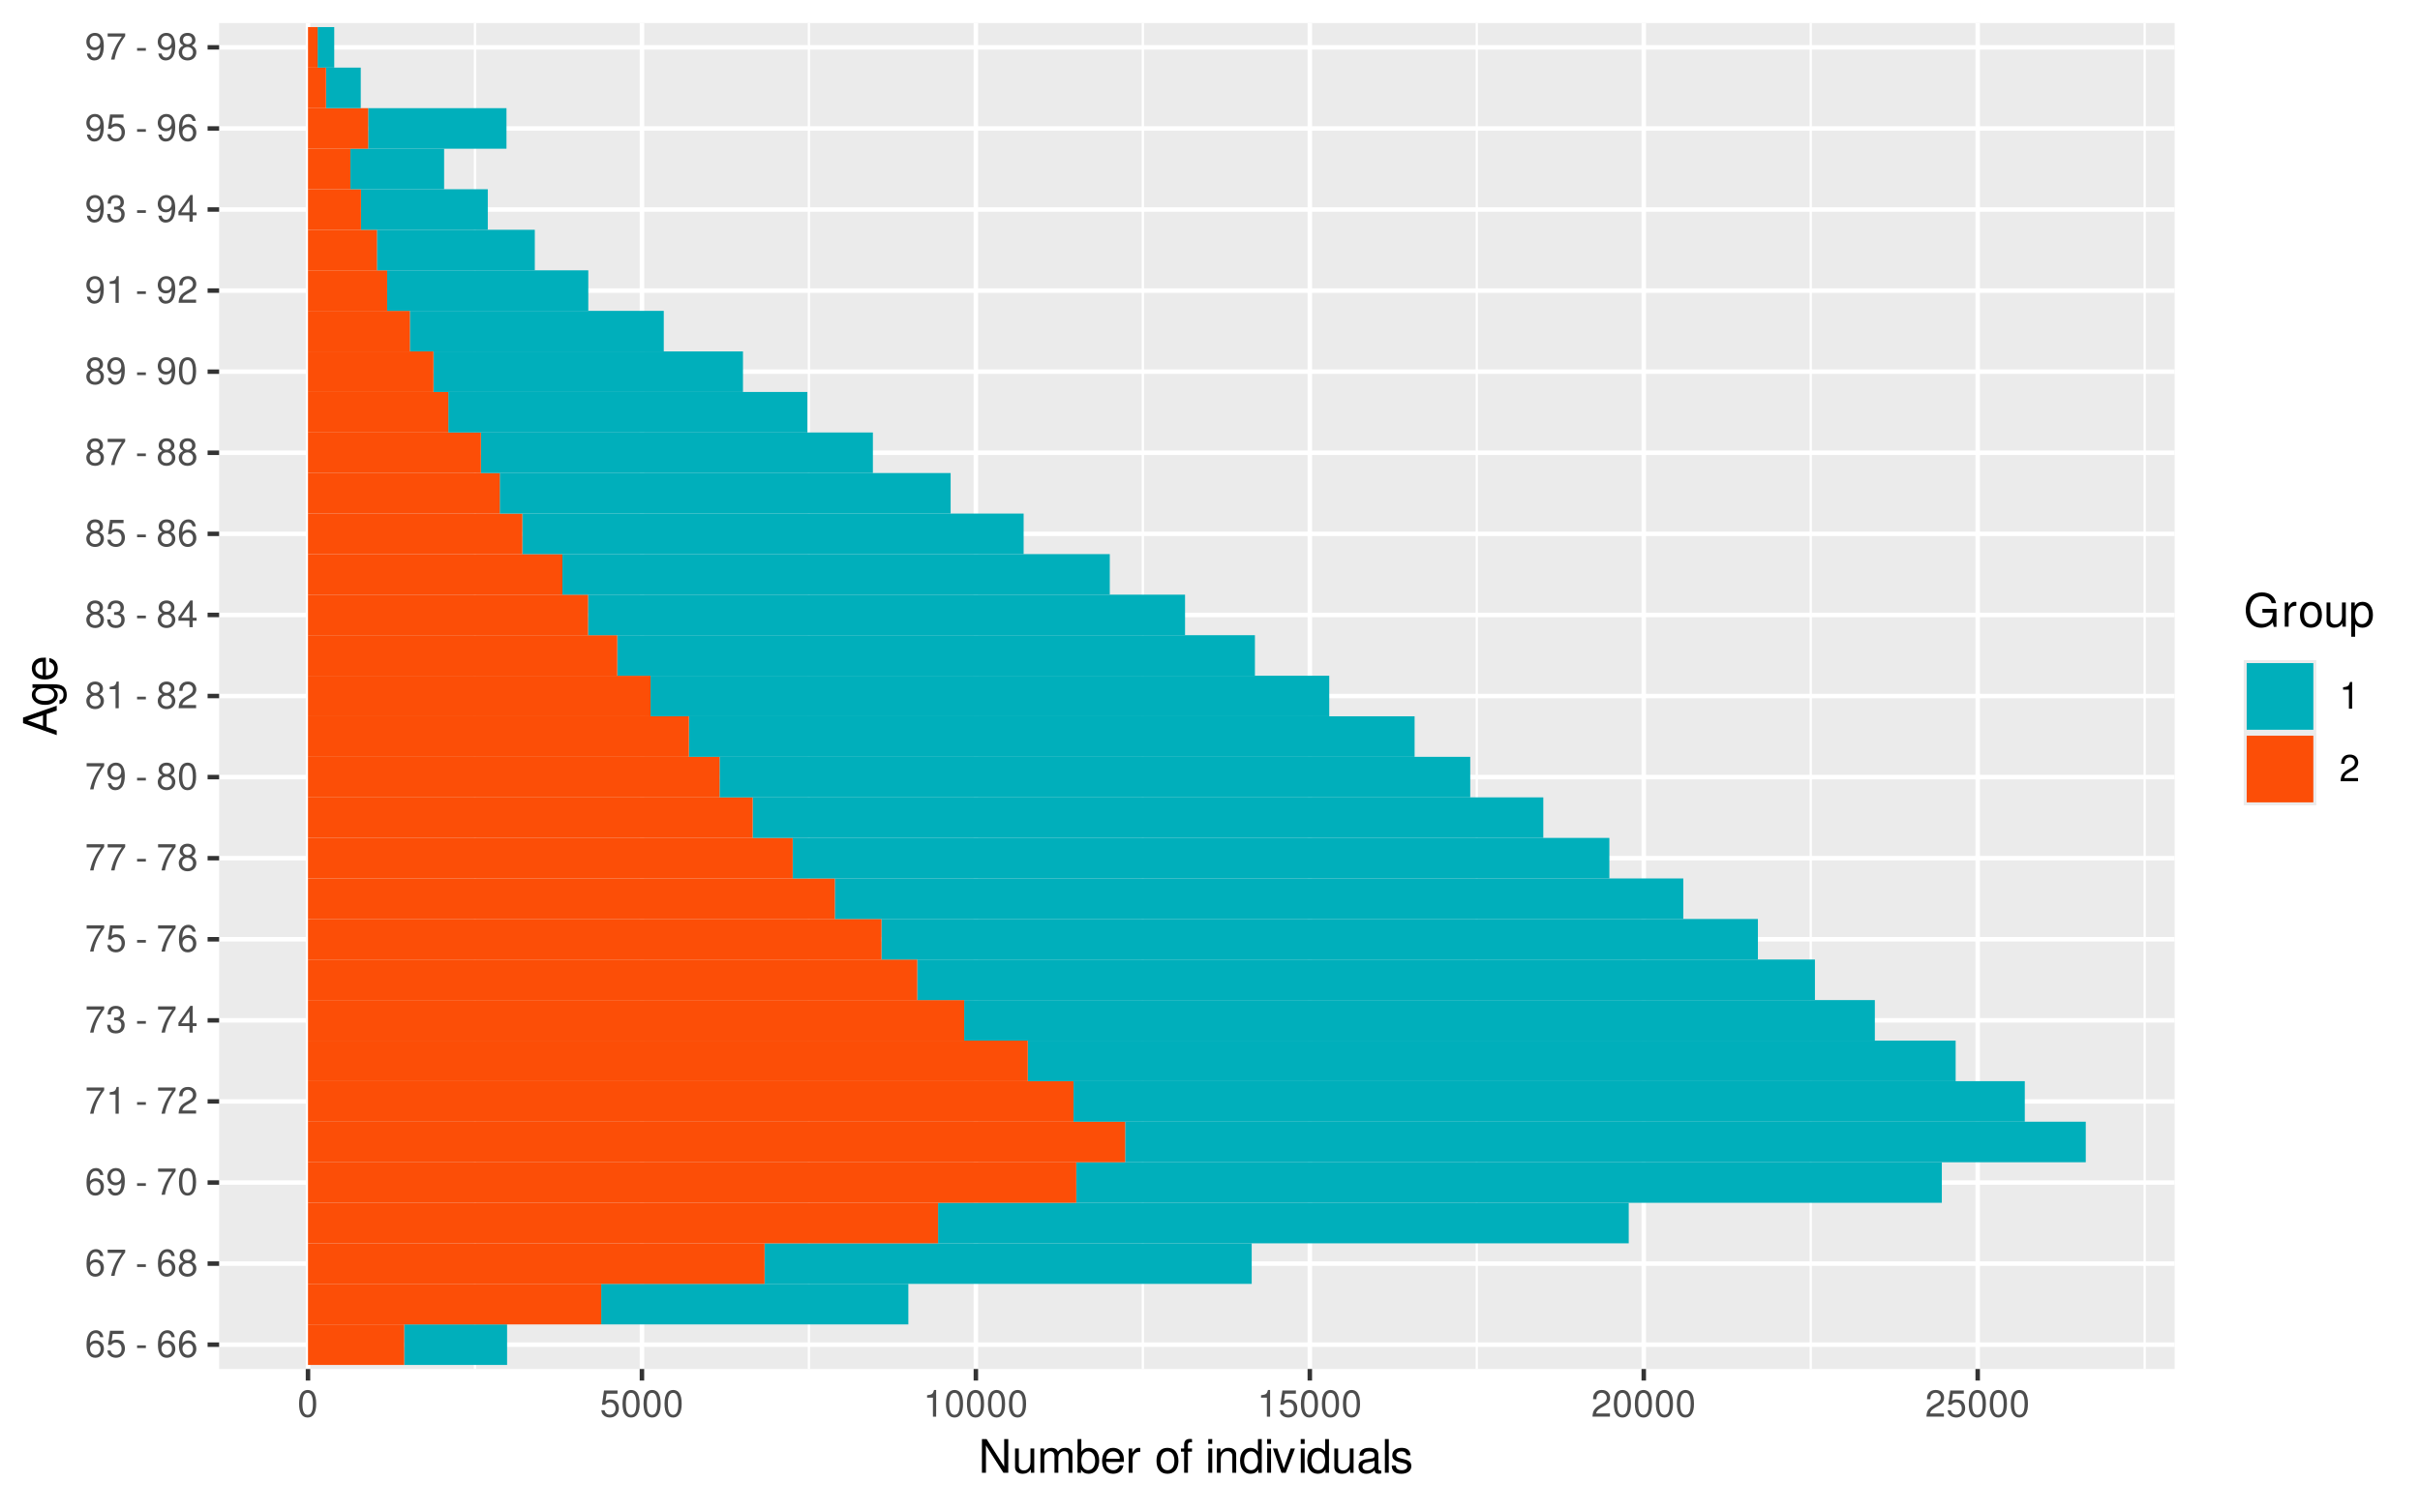 <?xml version="1.0" encoding="UTF-8"?>
<svg xmlns="http://www.w3.org/2000/svg" xmlns:xlink="http://www.w3.org/1999/xlink" width="576" height="360" viewBox="0 0 576 360">
<defs>
<g>
<g id="glyph-0-0">
<path d="M 4.375 -4.703 C 4.234 -5.75 3.562 -6.359 2.609 -6.359 C 1.922 -6.359 1.312 -6.031 0.938 -5.453 C 0.547 -4.828 0.375 -4.062 0.375 -2.906 C 0.375 -1.828 0.531 -1.156 0.906 -0.594 C 1.234 -0.078 1.781 0.203 2.469 0.203 C 3.656 0.203 4.516 -0.688 4.516 -1.922 C 4.516 -3.094 3.719 -3.922 2.609 -3.922 C 1.984 -3.922 1.5 -3.688 1.172 -3.234 C 1.172 -4.797 1.672 -5.672 2.562 -5.672 C 3.109 -5.672 3.484 -5.328 3.609 -4.703 Z M 2.5 -3.234 C 3.25 -3.234 3.719 -2.703 3.719 -1.859 C 3.719 -1.062 3.188 -0.484 2.484 -0.484 C 1.766 -0.484 1.219 -1.094 1.219 -1.906 C 1.219 -2.688 1.734 -3.234 2.5 -3.234 Z M 2.5 -3.234 "/>
</g>
<g id="glyph-0-1">
<path d="M 4.188 -6.234 L 0.969 -6.234 L 0.5 -2.844 L 1.219 -2.844 C 1.578 -3.266 1.875 -3.422 2.359 -3.422 C 3.203 -3.422 3.719 -2.844 3.719 -1.922 C 3.719 -1.031 3.203 -0.484 2.359 -0.484 C 1.688 -0.484 1.266 -0.828 1.078 -1.531 L 0.312 -1.531 C 0.406 -1.016 0.5 -0.781 0.688 -0.547 C 1.031 -0.078 1.672 0.203 2.375 0.203 C 3.641 0.203 4.516 -0.719 4.516 -2.031 C 4.516 -3.266 3.688 -4.109 2.5 -4.109 C 2.062 -4.109 1.703 -4 1.344 -3.734 L 1.594 -5.469 L 4.188 -5.469 Z M 4.188 -6.234 "/>
</g>
<g id="glyph-0-2">
</g>
<g id="glyph-0-3">
<path d="M 2.5 -2.75 L 0.406 -2.75 L 0.406 -2.109 L 2.5 -2.109 Z M 2.5 -2.75 "/>
</g>
<g id="glyph-0-4">
<path d="M 4.578 -6.234 L 0.406 -6.234 L 0.406 -5.469 L 3.781 -5.469 C 2.281 -3.359 1.688 -2.047 1.219 0 L 2.047 0 C 2.391 -2 3.172 -3.719 4.578 -5.594 Z M 4.578 -6.234 "/>
</g>
<g id="glyph-0-5">
<path d="M 3.438 -3.359 C 4.094 -3.75 4.297 -4.062 4.297 -4.656 C 4.297 -5.672 3.531 -6.359 2.422 -6.359 C 1.312 -6.359 0.547 -5.672 0.547 -4.672 C 0.547 -4.062 0.75 -3.75 1.391 -3.359 C 0.672 -2.984 0.328 -2.469 0.328 -1.766 C 0.328 -0.609 1.172 0.203 2.422 0.203 C 3.656 0.203 4.516 -0.609 4.516 -1.766 C 4.516 -2.469 4.156 -2.984 3.438 -3.359 Z M 2.422 -5.672 C 3.078 -5.672 3.5 -5.281 3.5 -4.641 C 3.5 -4.047 3.062 -3.656 2.422 -3.656 C 1.766 -3.656 1.344 -4.047 1.344 -4.656 C 1.344 -5.281 1.766 -5.672 2.422 -5.672 Z M 2.422 -3 C 3.188 -3 3.719 -2.484 3.719 -1.75 C 3.719 -0.984 3.203 -0.484 2.406 -0.484 C 1.641 -0.484 1.125 -1 1.125 -1.734 C 1.125 -2.5 1.641 -3 2.422 -3 Z M 2.422 -3 "/>
</g>
<g id="glyph-0-6">
<path d="M 0.469 -1.453 C 0.609 -0.406 1.281 0.203 2.234 0.203 C 2.922 0.203 3.547 -0.125 3.922 -0.703 C 4.297 -1.328 4.484 -2.109 4.484 -3.25 C 4.484 -4.328 4.312 -5 3.953 -5.562 C 3.609 -6.094 3.062 -6.359 2.375 -6.359 C 1.188 -6.359 0.328 -5.469 0.328 -4.234 C 0.328 -3.062 1.125 -2.25 2.25 -2.25 C 2.844 -2.25 3.281 -2.453 3.672 -2.938 C 3.672 -1.359 3.172 -0.484 2.281 -0.484 C 1.734 -0.484 1.359 -0.828 1.234 -1.453 Z M 2.359 -5.688 C 3.094 -5.688 3.641 -5.078 3.641 -4.25 C 3.641 -3.469 3.109 -2.922 2.344 -2.922 C 1.594 -2.922 1.125 -3.453 1.125 -4.297 C 1.125 -5.109 1.641 -5.688 2.359 -5.688 Z M 2.359 -5.688 "/>
</g>
<g id="glyph-0-7">
<path d="M 2.422 -6.359 C 1.844 -6.359 1.312 -6.094 0.984 -5.672 C 0.578 -5.109 0.375 -4.25 0.375 -3.078 C 0.375 -0.938 1.078 0.203 2.422 0.203 C 3.734 0.203 4.453 -0.938 4.453 -3.031 C 4.453 -4.25 4.266 -5.078 3.859 -5.672 C 3.531 -6.109 3.016 -6.359 2.422 -6.359 Z M 2.422 -5.672 C 3.25 -5.672 3.672 -4.828 3.672 -3.094 C 3.672 -1.281 3.266 -0.438 2.406 -0.438 C 1.578 -0.438 1.172 -1.312 1.172 -3.062 C 1.172 -4.828 1.578 -5.672 2.422 -5.672 Z M 2.422 -5.672 "/>
</g>
<g id="glyph-0-8">
<path d="M 2.281 -4.531 L 2.281 0 L 3.047 0 L 3.047 -6.359 L 2.547 -6.359 C 2.266 -5.391 2.094 -5.25 0.891 -5.094 L 0.891 -4.531 Z M 2.281 -4.531 "/>
</g>
<g id="glyph-0-9">
<path d="M 4.453 -0.766 L 1.172 -0.766 C 1.25 -1.297 1.531 -1.625 2.297 -2.094 L 3.172 -2.594 C 4.047 -3.062 4.5 -3.719 4.5 -4.5 C 4.5 -5.031 4.281 -5.531 3.922 -5.875 C 3.547 -6.203 3.094 -6.359 2.5 -6.359 C 1.703 -6.359 1.125 -6.078 0.781 -5.531 C 0.547 -5.203 0.453 -4.797 0.438 -4.156 L 1.219 -4.156 C 1.234 -4.594 1.297 -4.844 1.406 -5.062 C 1.594 -5.438 2 -5.688 2.469 -5.688 C 3.172 -5.688 3.703 -5.172 3.703 -4.484 C 3.703 -3.969 3.406 -3.531 2.859 -3.219 L 2.047 -2.75 C 0.75 -2 0.375 -1.406 0.297 -0.016 L 4.453 -0.016 Z M 4.453 -0.766 "/>
</g>
<g id="glyph-0-10">
<path d="M 1.938 -2.922 L 2.359 -2.922 C 3.203 -2.922 3.656 -2.531 3.656 -1.766 C 3.656 -0.969 3.172 -0.484 2.375 -0.484 C 1.516 -0.484 1.109 -0.922 1.062 -1.844 L 0.281 -1.844 C 0.312 -1.344 0.406 -1 0.547 -0.719 C 0.875 -0.109 1.484 0.203 2.344 0.203 C 3.625 0.203 4.453 -0.578 4.453 -1.781 C 4.453 -2.594 4.141 -3.031 3.391 -3.297 C 3.969 -3.531 4.266 -3.969 4.266 -4.609 C 4.266 -5.703 3.547 -6.359 2.359 -6.359 C 1.109 -6.359 0.438 -5.656 0.406 -4.312 L 1.188 -4.312 C 1.203 -4.703 1.234 -4.922 1.328 -5.109 C 1.5 -5.469 1.891 -5.688 2.375 -5.688 C 3.062 -5.688 3.469 -5.266 3.469 -4.578 C 3.469 -4.141 3.312 -3.859 2.969 -3.719 C 2.766 -3.625 2.484 -3.594 1.938 -3.578 Z M 1.938 -2.922 "/>
</g>
<g id="glyph-0-11">
<path d="M 2.875 -1.547 L 2.875 0 L 3.656 0 L 3.656 -1.547 L 4.578 -1.547 L 4.578 -2.234 L 3.656 -2.234 L 3.656 -6.359 L 3.078 -6.359 L 0.25 -2.359 L 0.25 -1.547 Z M 2.875 -2.234 L 0.922 -2.234 L 2.875 -5.047 Z M 2.875 -2.234 "/>
</g>
<g id="glyph-1-0">
<path d="M 7.109 -8.016 L 6.141 -8.016 L 6.141 -1.469 L 1.953 -8.016 L 0.844 -8.016 L 0.844 0 L 1.797 0 L 1.797 -6.5 L 5.953 0 L 7.109 0 Z M 7.109 -8.016 "/>
</g>
<g id="glyph-1-1">
<path d="M 5.297 0 L 5.297 -5.766 L 4.391 -5.766 L 4.391 -2.5 C 4.391 -1.312 3.766 -0.547 2.812 -0.547 C 2.094 -0.547 1.625 -0.984 1.625 -1.688 L 1.625 -5.766 L 0.719 -5.766 L 0.719 -1.312 C 0.719 -0.359 1.438 0.25 2.547 0.25 C 3.406 0.25 3.938 -0.047 4.484 -0.797 L 4.484 0 Z M 5.297 0 "/>
</g>
<g id="glyph-1-2">
<path d="M 0.766 -5.766 L 0.766 0 L 1.688 0 L 1.688 -3.625 C 1.688 -4.453 2.297 -5.125 3.047 -5.125 C 3.734 -5.125 4.109 -4.703 4.109 -3.969 L 4.109 0 L 5.031 0 L 5.031 -3.625 C 5.031 -4.453 5.641 -5.125 6.391 -5.125 C 7.062 -5.125 7.453 -4.703 7.453 -3.969 L 7.453 0 L 8.375 0 L 8.375 -4.328 C 8.375 -5.359 7.781 -5.922 6.703 -5.922 C 5.938 -5.922 5.484 -5.703 4.938 -5.047 C 4.594 -5.672 4.141 -5.922 3.391 -5.922 C 2.625 -5.922 2.094 -5.641 1.609 -4.953 L 1.609 -5.766 Z M 0.766 -5.766 "/>
</g>
<g id="glyph-1-3">
<path d="M 0.594 -8.016 L 0.594 0 L 1.422 0 L 1.422 -0.734 C 1.859 -0.062 2.438 0.25 3.25 0.25 C 4.766 0.25 5.75 -0.984 5.75 -2.906 C 5.75 -4.781 4.812 -5.922 3.281 -5.922 C 2.5 -5.922 1.938 -5.625 1.5 -4.984 L 1.5 -8.016 Z M 3.109 -5.078 C 4.141 -5.078 4.797 -4.188 4.797 -2.812 C 4.797 -1.5 4.109 -0.609 3.109 -0.609 C 2.141 -0.609 1.5 -1.484 1.5 -2.844 C 1.5 -4.188 2.141 -5.078 3.109 -5.078 Z M 3.109 -5.078 "/>
</g>
<g id="glyph-1-4">
<path d="M 5.641 -2.578 C 5.641 -3.453 5.578 -3.984 5.406 -4.406 C 5.031 -5.359 4.156 -5.922 3.078 -5.922 C 1.469 -5.922 0.438 -4.703 0.438 -2.812 C 0.438 -0.906 1.438 0.25 3.062 0.25 C 4.375 0.25 5.297 -0.5 5.516 -1.75 L 4.594 -1.75 C 4.344 -0.984 3.828 -0.594 3.094 -0.594 C 2.516 -0.594 2.016 -0.859 1.703 -1.344 C 1.484 -1.672 1.406 -2 1.391 -2.578 Z M 1.422 -3.328 C 1.5 -4.391 2.141 -5.078 3.062 -5.078 C 4 -5.078 4.656 -4.359 4.656 -3.328 Z M 1.422 -3.328 "/>
</g>
<g id="glyph-1-5">
<path d="M 0.766 -5.766 L 0.766 0 L 1.688 0 L 1.688 -2.984 C 1.688 -4.375 2.266 -5 3.531 -4.969 L 3.531 -5.891 C 3.375 -5.922 3.281 -5.922 3.172 -5.922 C 2.578 -5.922 2.141 -5.578 1.609 -4.719 L 1.609 -5.766 Z M 0.766 -5.766 "/>
</g>
<g id="glyph-1-6">
</g>
<g id="glyph-1-7">
<path d="M 2.984 -5.922 C 1.359 -5.922 0.391 -4.781 0.391 -2.844 C 0.391 -0.891 1.359 0.25 3 0.25 C 4.625 0.25 5.609 -0.906 5.609 -2.797 C 5.609 -4.797 4.656 -5.922 2.984 -5.922 Z M 3 -5.078 C 4.031 -5.078 4.656 -4.234 4.656 -2.812 C 4.656 -1.438 4.016 -0.594 3 -0.594 C 1.984 -0.594 1.359 -1.438 1.359 -2.844 C 1.359 -4.234 1.984 -5.078 3 -5.078 Z M 3 -5.078 "/>
</g>
<g id="glyph-1-8">
<path d="M 2.844 -5.766 L 1.875 -5.766 L 1.875 -6.672 C 1.875 -7.047 2.094 -7.25 2.516 -7.25 C 2.594 -7.25 2.625 -7.25 2.844 -7.234 L 2.844 -8 C 2.625 -8.047 2.516 -8.047 2.328 -8.047 C 1.469 -8.047 0.969 -7.562 0.969 -6.75 L 0.969 -5.766 L 0.203 -5.766 L 0.203 -5.016 L 0.969 -5.016 L 0.969 0 L 1.875 0 L 1.875 -5.016 L 2.844 -5.016 Z M 2.844 -5.766 "/>
</g>
<g id="glyph-1-9">
<path d="M 1.656 -5.766 L 0.734 -5.766 L 0.734 0 L 1.656 0 Z M 1.656 -8.016 L 0.719 -8.016 L 0.719 -6.859 L 1.656 -6.859 Z M 1.656 -8.016 "/>
</g>
<g id="glyph-1-10">
<path d="M 0.766 -5.766 L 0.766 0 L 1.688 0 L 1.688 -3.172 C 1.688 -4.359 2.312 -5.125 3.25 -5.125 C 3.984 -5.125 4.438 -4.688 4.438 -4 L 4.438 0 L 5.359 0 L 5.359 -4.359 C 5.359 -5.312 4.641 -5.922 3.531 -5.922 C 2.672 -5.922 2.125 -5.594 1.609 -4.797 L 1.609 -5.766 Z M 0.766 -5.766 "/>
</g>
<g id="glyph-1-11">
<path d="M 5.438 -8.016 L 4.531 -8.016 L 4.531 -5.031 C 4.141 -5.625 3.531 -5.922 2.766 -5.922 C 1.266 -5.922 0.281 -4.734 0.281 -2.891 C 0.281 -0.953 1.234 0.25 2.797 0.25 C 3.594 0.25 4.141 -0.047 4.625 -0.766 L 4.625 0 L 5.438 0 Z M 2.922 -5.078 C 3.906 -5.078 4.531 -4.203 4.531 -2.812 C 4.531 -1.484 3.891 -0.609 2.922 -0.609 C 1.906 -0.609 1.25 -1.5 1.25 -2.844 C 1.25 -4.188 1.906 -5.078 2.922 -5.078 Z M 2.922 -5.078 "/>
</g>
<g id="glyph-1-12">
<path d="M 3.141 0 L 5.344 -5.766 L 4.312 -5.766 L 2.688 -1.094 L 1.141 -5.766 L 0.109 -5.766 L 2.141 0 Z M 3.141 0 "/>
</g>
<g id="glyph-1-13">
<path d="M 5.891 -0.531 C 5.781 -0.516 5.734 -0.516 5.688 -0.516 C 5.375 -0.516 5.188 -0.688 5.188 -0.969 L 5.188 -4.359 C 5.188 -5.375 4.438 -5.922 3.031 -5.922 C 2.172 -5.922 1.5 -5.688 1.109 -5.266 C 0.844 -4.969 0.734 -4.625 0.719 -4.062 L 1.641 -4.062 C 1.719 -4.766 2.141 -5.078 2.984 -5.078 C 3.828 -5.078 4.281 -4.781 4.281 -4.219 L 4.281 -3.984 C 4.266 -3.594 4.062 -3.438 3.328 -3.344 C 2.031 -3.172 1.828 -3.141 1.469 -2.984 C 0.797 -2.703 0.469 -2.203 0.469 -1.453 C 0.469 -0.406 1.188 0.25 2.359 0.25 C 3.078 0.25 3.656 0 4.312 -0.594 C 4.375 0 4.656 0.25 5.266 0.25 C 5.453 0.25 5.578 0.234 5.891 0.156 Z M 4.281 -1.812 C 4.281 -1.5 4.188 -1.312 3.922 -1.062 C 3.547 -0.719 3.094 -0.547 2.547 -0.547 C 1.844 -0.547 1.422 -0.891 1.422 -1.469 C 1.422 -2.078 1.812 -2.391 2.812 -2.531 C 3.781 -2.656 3.969 -2.703 4.281 -2.844 Z M 4.281 -1.812 "/>
</g>
<g id="glyph-1-14">
<path d="M 1.672 -8.016 L 0.75 -8.016 L 0.75 0 L 1.672 0 Z M 1.672 -8.016 "/>
</g>
<g id="glyph-1-15">
<path d="M 4.812 -4.156 C 4.812 -5.297 4.062 -5.922 2.734 -5.922 C 1.391 -5.922 0.516 -5.234 0.516 -4.172 C 0.516 -3.266 0.984 -2.844 2.344 -2.516 L 3.203 -2.297 C 3.844 -2.141 4.094 -1.906 4.094 -1.5 C 4.094 -0.953 3.547 -0.594 2.75 -0.594 C 2.25 -0.594 1.844 -0.734 1.609 -0.984 C 1.469 -1.141 1.391 -1.312 1.344 -1.719 L 0.375 -1.719 C 0.422 -0.391 1.172 0.25 2.672 0.25 C 4.125 0.25 5.047 -0.469 5.047 -1.578 C 5.047 -2.438 4.562 -2.906 3.422 -3.172 L 2.547 -3.391 C 1.797 -3.562 1.469 -3.812 1.469 -4.219 C 1.469 -4.75 1.953 -5.078 2.688 -5.078 C 3.438 -5.078 3.828 -4.766 3.844 -4.156 Z M 4.812 -4.156 "/>
</g>
<g id="glyph-1-16">
<path d="M 7.797 -4.234 L 4.453 -4.234 L 4.453 -3.328 L 6.891 -3.328 L 6.891 -3.109 C 6.891 -1.688 5.844 -0.656 4.375 -0.656 C 3.562 -0.656 2.828 -0.953 2.359 -1.469 C 1.828 -2.031 1.5 -2.984 1.5 -3.984 C 1.5 -5.953 2.625 -7.25 4.328 -7.25 C 5.547 -7.25 6.422 -6.625 6.641 -5.594 L 7.688 -5.594 C 7.406 -7.219 6.172 -8.156 4.328 -8.156 C 3.359 -8.156 2.562 -7.891 1.938 -7.375 C 1 -6.609 0.484 -5.375 0.484 -3.922 C 0.484 -1.469 1.984 0.25 4.156 0.25 C 5.25 0.25 6.109 -0.156 6.891 -1.016 L 7.156 0.047 L 7.797 0.047 Z M 7.797 -4.234 "/>
</g>
<g id="glyph-1-17">
<path d="M 0.594 2.391 L 1.516 2.391 L 1.516 -0.609 C 2 -0.016 2.547 0.25 3.281 0.25 C 4.781 0.25 5.75 -0.953 5.75 -2.781 C 5.75 -4.719 4.812 -5.922 3.281 -5.922 C 2.5 -5.922 1.875 -5.578 1.438 -4.891 L 1.438 -5.766 L 0.594 -5.766 Z M 3.125 -5.078 C 4.141 -5.078 4.797 -4.188 4.797 -2.812 C 4.797 -1.5 4.125 -0.609 3.125 -0.609 C 2.141 -0.609 1.516 -1.484 1.516 -2.844 C 1.516 -4.188 2.141 -5.078 3.125 -5.078 Z M 3.125 -5.078 "/>
</g>
<g id="glyph-2-0">
<path d="M -2.406 -5.219 L 0 -6.031 L 0 -7.188 L -8.016 -4.359 L -8.016 -3.047 L 0 -0.188 L 0 -1.281 L -2.406 -2.125 Z M -3.266 -4.922 L -3.266 -2.375 L -6.922 -3.703 Z M -3.266 -4.922 "/>
</g>
<g id="glyph-2-1">
<path d="M -5.766 -4.438 L -4.922 -4.438 C -5.625 -3.984 -5.922 -3.469 -5.922 -2.75 C -5.922 -1.359 -4.625 -0.391 -2.781 -0.391 C -1.812 -0.391 -1.109 -0.609 -0.531 -1.109 C -0.016 -1.547 0.25 -2.094 0.25 -2.688 C 0.25 -3.375 -0.062 -3.875 -0.781 -4.359 L -0.484 -4.359 C 1.062 -4.359 1.625 -3.922 1.625 -2.781 C 1.625 -2 1.312 -1.594 0.656 -1.5 L 0.656 -0.578 C 1.734 -0.656 2.391 -1.5 2.391 -2.766 C 2.391 -3.609 2.125 -4.312 1.656 -4.688 C 1.125 -5.125 0.406 -5.297 -0.953 -5.297 L -5.766 -5.297 Z M -5.078 -2.844 C -5.078 -3.812 -4.266 -4.359 -2.812 -4.359 C -1.406 -4.359 -0.594 -3.797 -0.594 -2.844 C -0.594 -1.891 -1.422 -1.344 -2.844 -1.344 C -4.25 -1.344 -5.078 -1.891 -5.078 -2.844 Z M -5.078 -2.844 "/>
</g>
<g id="glyph-2-2">
<path d="M -2.578 -5.641 C -3.453 -5.641 -3.984 -5.578 -4.406 -5.406 C -5.359 -5.031 -5.922 -4.156 -5.922 -3.078 C -5.922 -1.469 -4.703 -0.438 -2.812 -0.438 C -0.906 -0.438 0.25 -1.438 0.25 -3.062 C 0.25 -4.375 -0.5 -5.297 -1.75 -5.516 L -1.75 -4.594 C -0.984 -4.344 -0.594 -3.828 -0.594 -3.094 C -0.594 -2.516 -0.859 -2.016 -1.344 -1.703 C -1.672 -1.484 -2 -1.406 -2.578 -1.391 Z M -3.328 -1.422 C -4.391 -1.5 -5.078 -2.141 -5.078 -3.062 C -5.078 -4 -4.359 -4.656 -3.328 -4.656 Z M -3.328 -1.422 "/>
</g>
</g>
<clipPath id="clip-0">
<path clip-rule="nonzero" d="M 52.152 5.48 L 517.605 5.48 L 517.605 325.852 L 52.152 325.852 Z M 52.152 5.48 "/>
</clipPath>
<clipPath id="clip-1">
<path clip-rule="nonzero" d="M 112 5.48 L 114 5.48 L 114 325.852 L 112 325.852 Z M 112 5.48 "/>
</clipPath>
<clipPath id="clip-2">
<path clip-rule="nonzero" d="M 192 5.48 L 193 5.48 L 193 325.852 L 192 325.852 Z M 192 5.48 "/>
</clipPath>
<clipPath id="clip-3">
<path clip-rule="nonzero" d="M 271 5.48 L 273 5.48 L 273 325.852 L 271 325.852 Z M 271 5.48 "/>
</clipPath>
<clipPath id="clip-4">
<path clip-rule="nonzero" d="M 351 5.48 L 352 5.48 L 352 325.852 L 351 325.852 Z M 351 5.48 "/>
</clipPath>
<clipPath id="clip-5">
<path clip-rule="nonzero" d="M 430 5.48 L 432 5.48 L 432 325.852 L 430 325.852 Z M 430 5.48 "/>
</clipPath>
<clipPath id="clip-6">
<path clip-rule="nonzero" d="M 510 5.48 L 511 5.48 L 511 325.852 L 510 325.852 Z M 510 5.48 "/>
</clipPath>
<clipPath id="clip-7">
<path clip-rule="nonzero" d="M 52.152 319 L 517.605 319 L 517.605 321 L 52.152 321 Z M 52.152 319 "/>
</clipPath>
<clipPath id="clip-8">
<path clip-rule="nonzero" d="M 52.152 300 L 517.605 300 L 517.605 302 L 52.152 302 Z M 52.152 300 "/>
</clipPath>
<clipPath id="clip-9">
<path clip-rule="nonzero" d="M 52.152 280 L 517.605 280 L 517.605 282 L 52.152 282 Z M 52.152 280 "/>
</clipPath>
<clipPath id="clip-10">
<path clip-rule="nonzero" d="M 52.152 261 L 517.605 261 L 517.605 263 L 52.152 263 Z M 52.152 261 "/>
</clipPath>
<clipPath id="clip-11">
<path clip-rule="nonzero" d="M 52.152 242 L 517.605 242 L 517.605 244 L 52.152 244 Z M 52.152 242 "/>
</clipPath>
<clipPath id="clip-12">
<path clip-rule="nonzero" d="M 52.152 223 L 517.605 223 L 517.605 225 L 52.152 225 Z M 52.152 223 "/>
</clipPath>
<clipPath id="clip-13">
<path clip-rule="nonzero" d="M 52.152 203 L 517.605 203 L 517.605 205 L 52.152 205 Z M 52.152 203 "/>
</clipPath>
<clipPath id="clip-14">
<path clip-rule="nonzero" d="M 52.152 184 L 517.605 184 L 517.605 186 L 52.152 186 Z M 52.152 184 "/>
</clipPath>
<clipPath id="clip-15">
<path clip-rule="nonzero" d="M 52.152 165 L 517.605 165 L 517.605 167 L 52.152 167 Z M 52.152 165 "/>
</clipPath>
<clipPath id="clip-16">
<path clip-rule="nonzero" d="M 52.152 145 L 517.605 145 L 517.605 147 L 52.152 147 Z M 52.152 145 "/>
</clipPath>
<clipPath id="clip-17">
<path clip-rule="nonzero" d="M 52.152 126 L 517.605 126 L 517.605 128 L 52.152 128 Z M 52.152 126 "/>
</clipPath>
<clipPath id="clip-18">
<path clip-rule="nonzero" d="M 52.152 107 L 517.605 107 L 517.605 109 L 52.152 109 Z M 52.152 107 "/>
</clipPath>
<clipPath id="clip-19">
<path clip-rule="nonzero" d="M 52.152 87 L 517.605 87 L 517.605 90 L 52.152 90 Z M 52.152 87 "/>
</clipPath>
<clipPath id="clip-20">
<path clip-rule="nonzero" d="M 52.152 68 L 517.605 68 L 517.605 70 L 52.152 70 Z M 52.152 68 "/>
</clipPath>
<clipPath id="clip-21">
<path clip-rule="nonzero" d="M 52.152 49 L 517.605 49 L 517.605 51 L 52.152 51 Z M 52.152 49 "/>
</clipPath>
<clipPath id="clip-22">
<path clip-rule="nonzero" d="M 52.152 30 L 517.605 30 L 517.605 32 L 52.152 32 Z M 52.152 30 "/>
</clipPath>
<clipPath id="clip-23">
<path clip-rule="nonzero" d="M 52.152 10 L 517.605 10 L 517.605 12 L 52.152 12 Z M 52.152 10 "/>
</clipPath>
<clipPath id="clip-24">
<path clip-rule="nonzero" d="M 72 5.48 L 74 5.48 L 74 325.852 L 72 325.852 Z M 72 5.48 "/>
</clipPath>
<clipPath id="clip-25">
<path clip-rule="nonzero" d="M 152 5.48 L 154 5.48 L 154 325.852 L 152 325.852 Z M 152 5.48 "/>
</clipPath>
<clipPath id="clip-26">
<path clip-rule="nonzero" d="M 231 5.48 L 233 5.48 L 233 325.852 L 231 325.852 Z M 231 5.48 "/>
</clipPath>
<clipPath id="clip-27">
<path clip-rule="nonzero" d="M 311 5.48 L 313 5.48 L 313 325.852 L 311 325.852 Z M 311 5.48 "/>
</clipPath>
<clipPath id="clip-28">
<path clip-rule="nonzero" d="M 390 5.48 L 392 5.48 L 392 325.852 L 390 325.852 Z M 390 5.48 "/>
</clipPath>
<clipPath id="clip-29">
<path clip-rule="nonzero" d="M 470 5.48 L 472 5.48 L 472 325.852 L 470 325.852 Z M 470 5.48 "/>
</clipPath>
</defs>
<rect x="-57.6" y="-36" width="691.2" height="432" fill="rgb(100%, 100%, 100%)" fill-opacity="1"/>
<rect x="-57.6" y="-36" width="691.2" height="432" fill="rgb(100%, 100%, 100%)" fill-opacity="1"/>
<path fill="none" stroke-width="1.067" stroke-linecap="round" stroke-linejoin="round" stroke="rgb(100%, 100%, 100%)" stroke-opacity="1" stroke-miterlimit="10" d="M 0 360 L 576 360 L 576 0 L 0 0 Z M 0 360 "/>
<g clip-path="url(#clip-0)">
<path fill-rule="nonzero" fill="rgb(92.157%, 92.157%, 92.157%)" fill-opacity="1" d="M 52.152 325.848 L 517.605 325.848 L 517.605 5.477 L 52.152 5.477 Z M 52.152 325.848 "/>
</g>
<g clip-path="url(#clip-1)">
<path fill="none" stroke-width="0.533" stroke-linecap="butt" stroke-linejoin="round" stroke="rgb(100%, 100%, 100%)" stroke-opacity="1" stroke-miterlimit="10" d="M 113.051 325.848 L 113.051 5.48 "/>
</g>
<g clip-path="url(#clip-2)">
<path fill="none" stroke-width="0.533" stroke-linecap="butt" stroke-linejoin="round" stroke="rgb(100%, 100%, 100%)" stroke-opacity="1" stroke-miterlimit="10" d="M 192.531 325.848 L 192.531 5.48 "/>
</g>
<g clip-path="url(#clip-3)">
<path fill="none" stroke-width="0.533" stroke-linecap="butt" stroke-linejoin="round" stroke="rgb(100%, 100%, 100%)" stroke-opacity="1" stroke-miterlimit="10" d="M 272.016 325.848 L 272.016 5.48 "/>
</g>
<g clip-path="url(#clip-4)">
<path fill="none" stroke-width="0.533" stroke-linecap="butt" stroke-linejoin="round" stroke="rgb(100%, 100%, 100%)" stroke-opacity="1" stroke-miterlimit="10" d="M 351.5 325.848 L 351.5 5.48 "/>
</g>
<g clip-path="url(#clip-5)">
<path fill="none" stroke-width="0.533" stroke-linecap="butt" stroke-linejoin="round" stroke="rgb(100%, 100%, 100%)" stroke-opacity="1" stroke-miterlimit="10" d="M 430.984 325.848 L 430.984 5.48 "/>
</g>
<g clip-path="url(#clip-6)">
<path fill="none" stroke-width="0.533" stroke-linecap="butt" stroke-linejoin="round" stroke="rgb(100%, 100%, 100%)" stroke-opacity="1" stroke-miterlimit="10" d="M 510.465 325.848 L 510.465 5.48 "/>
</g>
<g clip-path="url(#clip-7)">
<path fill="none" stroke-width="1.067" stroke-linecap="butt" stroke-linejoin="round" stroke="rgb(100%, 100%, 100%)" stroke-opacity="1" stroke-miterlimit="10" d="M 52.152 320.059 L 517.602 320.059 "/>
</g>
<g clip-path="url(#clip-8)">
<path fill="none" stroke-width="1.067" stroke-linecap="butt" stroke-linejoin="round" stroke="rgb(100%, 100%, 100%)" stroke-opacity="1" stroke-miterlimit="10" d="M 52.152 300.762 L 517.602 300.762 "/>
</g>
<g clip-path="url(#clip-9)">
<path fill="none" stroke-width="1.067" stroke-linecap="butt" stroke-linejoin="round" stroke="rgb(100%, 100%, 100%)" stroke-opacity="1" stroke-miterlimit="10" d="M 52.152 281.461 L 517.602 281.461 "/>
</g>
<g clip-path="url(#clip-10)">
<path fill="none" stroke-width="1.067" stroke-linecap="butt" stroke-linejoin="round" stroke="rgb(100%, 100%, 100%)" stroke-opacity="1" stroke-miterlimit="10" d="M 52.152 262.16 L 517.602 262.16 "/>
</g>
<g clip-path="url(#clip-11)">
<path fill="none" stroke-width="1.067" stroke-linecap="butt" stroke-linejoin="round" stroke="rgb(100%, 100%, 100%)" stroke-opacity="1" stroke-miterlimit="10" d="M 52.152 242.863 L 517.602 242.863 "/>
</g>
<g clip-path="url(#clip-12)">
<path fill="none" stroke-width="1.067" stroke-linecap="butt" stroke-linejoin="round" stroke="rgb(100%, 100%, 100%)" stroke-opacity="1" stroke-miterlimit="10" d="M 52.152 223.562 L 517.602 223.562 "/>
</g>
<g clip-path="url(#clip-13)">
<path fill="none" stroke-width="1.067" stroke-linecap="butt" stroke-linejoin="round" stroke="rgb(100%, 100%, 100%)" stroke-opacity="1" stroke-miterlimit="10" d="M 52.152 204.262 L 517.602 204.262 "/>
</g>
<g clip-path="url(#clip-14)">
<path fill="none" stroke-width="1.067" stroke-linecap="butt" stroke-linejoin="round" stroke="rgb(100%, 100%, 100%)" stroke-opacity="1" stroke-miterlimit="10" d="M 52.152 184.965 L 517.602 184.965 "/>
</g>
<g clip-path="url(#clip-15)">
<path fill="none" stroke-width="1.067" stroke-linecap="butt" stroke-linejoin="round" stroke="rgb(100%, 100%, 100%)" stroke-opacity="1" stroke-miterlimit="10" d="M 52.152 165.664 L 517.602 165.664 "/>
</g>
<g clip-path="url(#clip-16)">
<path fill="none" stroke-width="1.067" stroke-linecap="butt" stroke-linejoin="round" stroke="rgb(100%, 100%, 100%)" stroke-opacity="1" stroke-miterlimit="10" d="M 52.152 146.363 L 517.602 146.363 "/>
</g>
<g clip-path="url(#clip-17)">
<path fill="none" stroke-width="1.067" stroke-linecap="butt" stroke-linejoin="round" stroke="rgb(100%, 100%, 100%)" stroke-opacity="1" stroke-miterlimit="10" d="M 52.152 127.066 L 517.602 127.066 "/>
</g>
<g clip-path="url(#clip-18)">
<path fill="none" stroke-width="1.067" stroke-linecap="butt" stroke-linejoin="round" stroke="rgb(100%, 100%, 100%)" stroke-opacity="1" stroke-miterlimit="10" d="M 52.152 107.766 L 517.602 107.766 "/>
</g>
<g clip-path="url(#clip-19)">
<path fill="none" stroke-width="1.067" stroke-linecap="butt" stroke-linejoin="round" stroke="rgb(100%, 100%, 100%)" stroke-opacity="1" stroke-miterlimit="10" d="M 52.152 88.469 L 517.602 88.469 "/>
</g>
<g clip-path="url(#clip-20)">
<path fill="none" stroke-width="1.067" stroke-linecap="butt" stroke-linejoin="round" stroke="rgb(100%, 100%, 100%)" stroke-opacity="1" stroke-miterlimit="10" d="M 52.152 69.168 L 517.602 69.168 "/>
</g>
<g clip-path="url(#clip-21)">
<path fill="none" stroke-width="1.067" stroke-linecap="butt" stroke-linejoin="round" stroke="rgb(100%, 100%, 100%)" stroke-opacity="1" stroke-miterlimit="10" d="M 52.152 49.867 L 517.602 49.867 "/>
</g>
<g clip-path="url(#clip-22)">
<path fill="none" stroke-width="1.067" stroke-linecap="butt" stroke-linejoin="round" stroke="rgb(100%, 100%, 100%)" stroke-opacity="1" stroke-miterlimit="10" d="M 52.152 30.57 L 517.602 30.57 "/>
</g>
<g clip-path="url(#clip-23)">
<path fill="none" stroke-width="1.067" stroke-linecap="butt" stroke-linejoin="round" stroke="rgb(100%, 100%, 100%)" stroke-opacity="1" stroke-miterlimit="10" d="M 52.152 11.27 L 517.602 11.27 "/>
</g>
<g clip-path="url(#clip-24)">
<path fill="none" stroke-width="1.067" stroke-linecap="butt" stroke-linejoin="round" stroke="rgb(100%, 100%, 100%)" stroke-opacity="1" stroke-miterlimit="10" d="M 73.309 325.848 L 73.309 5.48 "/>
</g>
<g clip-path="url(#clip-25)">
<path fill="none" stroke-width="1.067" stroke-linecap="butt" stroke-linejoin="round" stroke="rgb(100%, 100%, 100%)" stroke-opacity="1" stroke-miterlimit="10" d="M 152.793 325.848 L 152.793 5.48 "/>
</g>
<g clip-path="url(#clip-26)">
<path fill="none" stroke-width="1.067" stroke-linecap="butt" stroke-linejoin="round" stroke="rgb(100%, 100%, 100%)" stroke-opacity="1" stroke-miterlimit="10" d="M 232.273 325.848 L 232.273 5.48 "/>
</g>
<g clip-path="url(#clip-27)">
<path fill="none" stroke-width="1.067" stroke-linecap="butt" stroke-linejoin="round" stroke="rgb(100%, 100%, 100%)" stroke-opacity="1" stroke-miterlimit="10" d="M 311.758 325.848 L 311.758 5.48 "/>
</g>
<g clip-path="url(#clip-28)">
<path fill="none" stroke-width="1.067" stroke-linecap="butt" stroke-linejoin="round" stroke="rgb(100%, 100%, 100%)" stroke-opacity="1" stroke-miterlimit="10" d="M 391.242 325.848 L 391.242 5.48 "/>
</g>
<g clip-path="url(#clip-29)">
<path fill="none" stroke-width="1.067" stroke-linecap="butt" stroke-linejoin="round" stroke="rgb(100%, 100%, 100%)" stroke-opacity="1" stroke-miterlimit="10" d="M 470.727 325.848 L 470.727 5.48 "/>
</g>
<path fill-rule="nonzero" fill="rgb(0%, 68.627%, 73.333%)" fill-opacity="1" d="M 96.199 324.883 L 120.695 324.883 L 120.695 315.234 L 96.199 315.234 Z M 96.199 324.883 "/>
<path fill-rule="nonzero" fill="rgb(98.824%, 30.588%, 2.745%)" fill-opacity="1" d="M 73.309 324.883 L 96.199 324.883 L 96.199 315.234 L 73.309 315.234 Z M 73.309 324.883 "/>
<path fill-rule="nonzero" fill="rgb(0%, 68.627%, 73.333%)" fill-opacity="1" d="M 143.094 315.234 L 216.203 315.234 L 216.203 305.586 L 143.094 305.586 Z M 143.094 315.234 "/>
<path fill-rule="nonzero" fill="rgb(98.824%, 30.588%, 2.745%)" fill-opacity="1" d="M 73.309 315.234 L 143.094 315.234 L 143.094 305.586 L 73.309 305.586 Z M 73.309 315.234 "/>
<path fill-rule="nonzero" fill="rgb(0%, 68.627%, 73.333%)" fill-opacity="1" d="M 181.977 305.586 L 297.926 305.586 L 297.926 295.938 L 181.977 295.938 Z M 181.977 305.586 "/>
<path fill-rule="nonzero" fill="rgb(98.824%, 30.588%, 2.745%)" fill-opacity="1" d="M 73.309 305.586 L 181.977 305.586 L 181.977 295.938 L 73.309 295.938 Z M 73.309 305.586 "/>
<path fill-rule="nonzero" fill="rgb(0%, 68.627%, 73.333%)" fill-opacity="1" d="M 223.277 295.934 L 387.664 295.934 L 387.664 286.285 L 223.277 286.285 Z M 223.277 295.934 "/>
<path fill-rule="nonzero" fill="rgb(98.824%, 30.588%, 2.745%)" fill-opacity="1" d="M 73.309 295.934 L 223.277 295.934 L 223.277 286.285 L 73.309 286.285 Z M 73.309 295.934 "/>
<path fill-rule="nonzero" fill="rgb(0%, 68.627%, 73.333%)" fill-opacity="1" d="M 256.168 286.285 L 462.188 286.285 L 462.188 276.637 L 256.168 276.637 Z M 256.168 286.285 "/>
<path fill-rule="nonzero" fill="rgb(98.824%, 30.588%, 2.745%)" fill-opacity="1" d="M 73.309 286.285 L 256.168 286.285 L 256.168 276.637 L 73.309 276.637 Z M 73.309 286.285 "/>
<path fill-rule="nonzero" fill="rgb(0%, 68.627%, 73.333%)" fill-opacity="1" d="M 267.805 276.637 L 496.445 276.637 L 496.445 266.988 L 267.805 266.988 Z M 267.805 276.637 "/>
<path fill-rule="nonzero" fill="rgb(98.824%, 30.588%, 2.745%)" fill-opacity="1" d="M 73.309 276.637 L 267.805 276.637 L 267.805 266.988 L 73.309 266.988 Z M 73.309 276.637 "/>
<path fill-rule="nonzero" fill="rgb(0%, 68.627%, 73.333%)" fill-opacity="1" d="M 255.5 266.984 L 481.934 266.984 L 481.934 257.336 L 255.5 257.336 Z M 255.5 266.984 "/>
<path fill-rule="nonzero" fill="rgb(98.824%, 30.588%, 2.745%)" fill-opacity="1" d="M 73.309 266.984 L 255.5 266.984 L 255.5 257.336 L 73.309 257.336 Z M 73.309 266.984 "/>
<path fill-rule="nonzero" fill="rgb(0%, 68.627%, 73.333%)" fill-opacity="1" d="M 244.625 257.336 L 465.477 257.336 L 465.477 247.688 L 244.625 247.688 Z M 244.625 257.336 "/>
<path fill-rule="nonzero" fill="rgb(98.824%, 30.588%, 2.745%)" fill-opacity="1" d="M 73.309 257.336 L 244.629 257.336 L 244.629 247.688 L 73.309 247.688 Z M 73.309 257.336 "/>
<path fill-rule="nonzero" fill="rgb(0%, 68.627%, 73.333%)" fill-opacity="1" d="M 229.492 247.688 L 446.242 247.688 L 446.242 238.039 L 229.492 238.039 Z M 229.492 247.688 "/>
<path fill-rule="nonzero" fill="rgb(98.824%, 30.588%, 2.745%)" fill-opacity="1" d="M 73.309 247.688 L 229.492 247.688 L 229.492 238.039 L 73.309 238.039 Z M 73.309 247.688 "/>
<path fill-rule="nonzero" fill="rgb(0%, 68.627%, 73.333%)" fill-opacity="1" d="M 218.316 238.035 L 431.984 238.035 L 431.984 228.387 L 218.316 228.387 Z M 218.316 238.035 "/>
<path fill-rule="nonzero" fill="rgb(98.824%, 30.588%, 2.745%)" fill-opacity="1" d="M 73.309 238.035 L 218.316 238.035 L 218.316 228.387 L 73.309 228.387 Z M 73.309 238.035 "/>
<path fill-rule="nonzero" fill="rgb(0%, 68.627%, 73.333%)" fill-opacity="1" d="M 209.797 228.387 L 418.41 228.387 L 418.41 218.738 L 209.797 218.738 Z M 209.797 228.387 "/>
<path fill-rule="nonzero" fill="rgb(98.824%, 30.588%, 2.745%)" fill-opacity="1" d="M 73.309 228.387 L 209.797 228.387 L 209.797 218.738 L 73.309 218.738 Z M 73.309 228.387 "/>
<path fill-rule="nonzero" fill="rgb(0%, 68.627%, 73.333%)" fill-opacity="1" d="M 198.699 218.738 L 400.652 218.738 L 400.652 209.09 L 198.699 209.09 Z M 198.699 218.738 "/>
<path fill-rule="nonzero" fill="rgb(98.824%, 30.588%, 2.745%)" fill-opacity="1" d="M 73.309 218.738 L 198.703 218.738 L 198.703 209.09 L 73.309 209.09 Z M 73.309 218.738 "/>
<path fill-rule="nonzero" fill="rgb(0%, 68.627%, 73.333%)" fill-opacity="1" d="M 188.668 209.09 L 383.055 209.09 L 383.055 199.441 L 188.668 199.441 Z M 188.668 209.09 "/>
<path fill-rule="nonzero" fill="rgb(98.824%, 30.588%, 2.745%)" fill-opacity="1" d="M 73.309 209.09 L 188.672 209.09 L 188.672 199.441 L 73.309 199.441 Z M 73.309 209.09 "/>
<path fill-rule="nonzero" fill="rgb(0%, 68.627%, 73.333%)" fill-opacity="1" d="M 179.148 199.438 L 367.332 199.438 L 367.332 189.789 L 179.148 189.789 Z M 179.148 199.438 "/>
<path fill-rule="nonzero" fill="rgb(98.824%, 30.588%, 2.745%)" fill-opacity="1" d="M 73.309 199.438 L 179.148 199.438 L 179.148 189.789 L 73.309 189.789 Z M 73.309 199.438 "/>
<path fill-rule="nonzero" fill="rgb(0%, 68.627%, 73.333%)" fill-opacity="1" d="M 171.262 189.789 L 349.941 189.789 L 349.941 180.141 L 171.262 180.141 Z M 171.262 189.789 "/>
<path fill-rule="nonzero" fill="rgb(98.824%, 30.588%, 2.745%)" fill-opacity="1" d="M 73.309 189.789 L 171.266 189.789 L 171.266 180.141 L 73.309 180.141 Z M 73.309 189.789 "/>
<path fill-rule="nonzero" fill="rgb(0%, 68.627%, 73.333%)" fill-opacity="1" d="M 163.965 180.141 L 336.699 180.141 L 336.699 170.492 L 163.965 170.492 Z M 163.965 180.141 "/>
<path fill-rule="nonzero" fill="rgb(98.824%, 30.588%, 2.745%)" fill-opacity="1" d="M 73.309 180.141 L 163.969 180.141 L 163.969 170.492 L 73.309 170.492 Z M 73.309 180.141 "/>
<path fill-rule="nonzero" fill="rgb(0%, 68.627%, 73.333%)" fill-opacity="1" d="M 154.84 170.488 L 316.383 170.488 L 316.383 160.84 L 154.84 160.84 Z M 154.84 170.488 "/>
<path fill-rule="nonzero" fill="rgb(98.824%, 30.588%, 2.745%)" fill-opacity="1" d="M 73.309 170.488 L 154.844 170.488 L 154.844 160.84 L 73.309 160.84 Z M 73.309 170.488 "/>
<path fill-rule="nonzero" fill="rgb(0%, 68.627%, 73.333%)" fill-opacity="1" d="M 146.91 160.84 L 298.691 160.84 L 298.691 151.191 L 146.91 151.191 Z M 146.91 160.84 "/>
<path fill-rule="nonzero" fill="rgb(98.824%, 30.588%, 2.745%)" fill-opacity="1" d="M 73.309 160.84 L 146.91 160.84 L 146.91 151.191 L 73.309 151.191 Z M 73.309 160.84 "/>
<path fill-rule="nonzero" fill="rgb(0%, 68.627%, 73.333%)" fill-opacity="1" d="M 139.961 151.191 L 282.062 151.191 L 282.062 141.543 L 139.961 141.543 Z M 139.961 151.191 "/>
<path fill-rule="nonzero" fill="rgb(98.824%, 30.588%, 2.745%)" fill-opacity="1" d="M 73.309 151.191 L 139.965 151.191 L 139.965 141.543 L 73.309 141.543 Z M 73.309 151.191 "/>
<path fill-rule="nonzero" fill="rgb(0%, 68.627%, 73.333%)" fill-opacity="1" d="M 133.859 141.539 L 264.148 141.539 L 264.148 131.891 L 133.859 131.891 Z M 133.859 141.539 "/>
<path fill-rule="nonzero" fill="rgb(98.824%, 30.588%, 2.745%)" fill-opacity="1" d="M 73.309 141.539 L 133.859 141.539 L 133.859 131.891 L 73.309 131.891 Z M 73.309 141.539 "/>
<path fill-rule="nonzero" fill="rgb(0%, 68.627%, 73.333%)" fill-opacity="1" d="M 124.32 131.891 L 243.641 131.891 L 243.641 122.242 L 124.32 122.242 Z M 124.32 131.891 "/>
<path fill-rule="nonzero" fill="rgb(98.824%, 30.588%, 2.745%)" fill-opacity="1" d="M 73.309 131.891 L 124.32 131.891 L 124.32 122.242 L 73.309 122.242 Z M 73.309 131.891 "/>
<path fill-rule="nonzero" fill="rgb(0%, 68.627%, 73.333%)" fill-opacity="1" d="M 118.945 122.242 L 226.266 122.242 L 226.266 112.594 L 118.945 112.594 Z M 118.945 122.242 "/>
<path fill-rule="nonzero" fill="rgb(98.824%, 30.588%, 2.745%)" fill-opacity="1" d="M 73.309 122.242 L 118.949 122.242 L 118.949 112.594 L 73.309 112.594 Z M 73.309 122.242 "/>
<path fill-rule="nonzero" fill="rgb(0%, 68.627%, 73.333%)" fill-opacity="1" d="M 114.465 112.59 L 207.762 112.59 L 207.762 102.941 L 114.465 102.941 Z M 114.465 112.59 "/>
<path fill-rule="nonzero" fill="rgb(98.824%, 30.588%, 2.745%)" fill-opacity="1" d="M 73.309 112.59 L 114.465 112.59 L 114.465 102.941 L 73.309 102.941 Z M 73.309 112.59 "/>
<path fill-rule="nonzero" fill="rgb(0%, 68.627%, 73.333%)" fill-opacity="1" d="M 106.707 102.941 L 192.168 102.941 L 192.168 93.293 L 106.707 93.293 Z M 106.707 102.941 "/>
<path fill-rule="nonzero" fill="rgb(98.824%, 30.588%, 2.745%)" fill-opacity="1" d="M 73.309 102.941 L 106.707 102.941 L 106.707 93.293 L 73.309 93.293 Z M 73.309 102.941 "/>
<path fill-rule="nonzero" fill="rgb(0%, 68.627%, 73.333%)" fill-opacity="1" d="M 103.16 93.293 L 176.84 93.293 L 176.84 83.645 L 103.16 83.645 Z M 103.16 93.293 "/>
<path fill-rule="nonzero" fill="rgb(98.824%, 30.588%, 2.745%)" fill-opacity="1" d="M 73.309 93.293 L 103.164 93.293 L 103.164 83.645 L 73.309 83.645 Z M 73.309 93.293 "/>
<path fill-rule="nonzero" fill="rgb(0%, 68.627%, 73.333%)" fill-opacity="1" d="M 97.551 83.641 L 157.988 83.641 L 157.988 73.992 L 97.551 73.992 Z M 97.551 83.641 "/>
<path fill-rule="nonzero" fill="rgb(98.824%, 30.588%, 2.745%)" fill-opacity="1" d="M 73.309 83.641 L 97.551 83.641 L 97.551 73.992 L 73.309 73.992 Z M 73.309 83.641 "/>
<path fill-rule="nonzero" fill="rgb(0%, 68.627%, 73.333%)" fill-opacity="1" d="M 92.145 73.992 L 140.023 73.992 L 140.023 64.344 L 92.145 64.344 Z M 92.145 73.992 "/>
<path fill-rule="nonzero" fill="rgb(98.824%, 30.588%, 2.745%)" fill-opacity="1" d="M 73.309 73.992 L 92.145 73.992 L 92.145 64.344 L 73.309 64.344 Z M 73.309 73.992 "/>
<path fill-rule="nonzero" fill="rgb(0%, 68.627%, 73.333%)" fill-opacity="1" d="M 89.715 64.344 L 127.293 64.344 L 127.293 54.695 L 89.715 54.695 Z M 89.715 64.344 "/>
<path fill-rule="nonzero" fill="rgb(98.824%, 30.588%, 2.745%)" fill-opacity="1" d="M 73.309 64.344 L 89.715 64.344 L 89.715 54.695 L 73.309 54.695 Z M 73.309 64.344 "/>
<path fill-rule="nonzero" fill="rgb(0%, 68.627%, 73.333%)" fill-opacity="1" d="M 85.914 54.691 L 116.102 54.691 L 116.102 45.043 L 85.914 45.043 Z M 85.914 54.691 "/>
<path fill-rule="nonzero" fill="rgb(98.824%, 30.588%, 2.745%)" fill-opacity="1" d="M 73.309 54.691 L 85.914 54.691 L 85.914 45.043 L 73.309 45.043 Z M 73.309 54.691 "/>
<path fill-rule="nonzero" fill="rgb(0%, 68.627%, 73.333%)" fill-opacity="1" d="M 83.387 45.043 L 105.707 45.043 L 105.707 35.395 L 83.387 35.395 Z M 83.387 45.043 "/>
<path fill-rule="nonzero" fill="rgb(98.824%, 30.588%, 2.745%)" fill-opacity="1" d="M 73.309 45.043 L 83.387 45.043 L 83.387 35.395 L 73.309 35.395 Z M 73.309 45.043 "/>
<path fill-rule="nonzero" fill="rgb(0%, 68.627%, 73.333%)" fill-opacity="1" d="M 87.629 35.395 L 120.551 35.395 L 120.551 25.746 L 87.629 25.746 Z M 87.629 35.395 "/>
<path fill-rule="nonzero" fill="rgb(98.824%, 30.588%, 2.745%)" fill-opacity="1" d="M 73.309 35.395 L 87.633 35.395 L 87.633 25.746 L 73.309 25.746 Z M 73.309 35.395 "/>
<path fill-rule="nonzero" fill="rgb(0%, 68.627%, 73.333%)" fill-opacity="1" d="M 77.582 25.742 L 85.863 25.742 L 85.863 16.094 L 77.582 16.094 Z M 77.582 25.742 "/>
<path fill-rule="nonzero" fill="rgb(98.824%, 30.588%, 2.745%)" fill-opacity="1" d="M 73.309 25.742 L 77.586 25.742 L 77.586 16.094 L 73.309 16.094 Z M 73.309 25.742 "/>
<path fill-rule="nonzero" fill="rgb(0%, 68.627%, 73.333%)" fill-opacity="1" d="M 75.598 16.094 L 79.555 16.094 L 79.555 6.445 L 75.598 6.445 Z M 75.598 16.094 "/>
<path fill-rule="nonzero" fill="rgb(98.824%, 30.588%, 2.745%)" fill-opacity="1" d="M 73.309 16.094 L 75.598 16.094 L 75.598 6.445 L 73.309 6.445 Z M 73.309 16.094 "/>
<g fill="rgb(30.196%, 30.196%, 30.196%)" fill-opacity="1">
<use xlink:href="#glyph-0-0" x="20.219" y="322.974"/>
<use xlink:href="#glyph-0-1" x="25.219" y="322.974"/>
<use xlink:href="#glyph-0-2" x="30.219" y="322.974"/>
<use xlink:href="#glyph-0-3" x="32.219" y="322.974"/>
<use xlink:href="#glyph-0-2" x="35.219" y="322.974"/>
<use xlink:href="#glyph-0-0" x="37.219" y="322.974"/>
<use xlink:href="#glyph-0-0" x="42.219" y="322.974"/>
</g>
<g fill="rgb(30.196%, 30.196%, 30.196%)" fill-opacity="1">
<use xlink:href="#glyph-0-0" x="20.219" y="303.677"/>
<use xlink:href="#glyph-0-4" x="25.219" y="303.677"/>
<use xlink:href="#glyph-0-2" x="30.219" y="303.677"/>
<use xlink:href="#glyph-0-3" x="32.219" y="303.677"/>
<use xlink:href="#glyph-0-2" x="35.219" y="303.677"/>
<use xlink:href="#glyph-0-0" x="37.219" y="303.677"/>
<use xlink:href="#glyph-0-5" x="42.219" y="303.677"/>
</g>
<g fill="rgb(30.196%, 30.196%, 30.196%)" fill-opacity="1">
<use xlink:href="#glyph-0-0" x="20.219" y="284.376"/>
<use xlink:href="#glyph-0-6" x="25.219" y="284.376"/>
<use xlink:href="#glyph-0-2" x="30.219" y="284.376"/>
<use xlink:href="#glyph-0-3" x="32.219" y="284.376"/>
<use xlink:href="#glyph-0-2" x="35.219" y="284.376"/>
<use xlink:href="#glyph-0-4" x="37.219" y="284.376"/>
<use xlink:href="#glyph-0-7" x="42.219" y="284.376"/>
</g>
<g fill="rgb(30.196%, 30.196%, 30.196%)" fill-opacity="1">
<use xlink:href="#glyph-0-4" x="20.219" y="265.075"/>
<use xlink:href="#glyph-0-8" x="25.219" y="265.075"/>
<use xlink:href="#glyph-0-2" x="30.219" y="265.075"/>
<use xlink:href="#glyph-0-3" x="32.219" y="265.075"/>
<use xlink:href="#glyph-0-2" x="35.219" y="265.075"/>
<use xlink:href="#glyph-0-4" x="37.219" y="265.075"/>
<use xlink:href="#glyph-0-9" x="42.219" y="265.075"/>
</g>
<g fill="rgb(30.196%, 30.196%, 30.196%)" fill-opacity="1">
<use xlink:href="#glyph-0-4" x="20.219" y="245.778"/>
<use xlink:href="#glyph-0-10" x="25.219" y="245.778"/>
<use xlink:href="#glyph-0-2" x="30.219" y="245.778"/>
<use xlink:href="#glyph-0-3" x="32.219" y="245.778"/>
<use xlink:href="#glyph-0-2" x="35.219" y="245.778"/>
<use xlink:href="#glyph-0-4" x="37.219" y="245.778"/>
<use xlink:href="#glyph-0-11" x="42.219" y="245.778"/>
</g>
<g fill="rgb(30.196%, 30.196%, 30.196%)" fill-opacity="1">
<use xlink:href="#glyph-0-4" x="20.219" y="226.478"/>
<use xlink:href="#glyph-0-1" x="25.219" y="226.478"/>
<use xlink:href="#glyph-0-2" x="30.219" y="226.478"/>
<use xlink:href="#glyph-0-3" x="32.219" y="226.478"/>
<use xlink:href="#glyph-0-2" x="35.219" y="226.478"/>
<use xlink:href="#glyph-0-4" x="37.219" y="226.478"/>
<use xlink:href="#glyph-0-0" x="42.219" y="226.478"/>
</g>
<g fill="rgb(30.196%, 30.196%, 30.196%)" fill-opacity="1">
<use xlink:href="#glyph-0-4" x="20.219" y="207.177"/>
<use xlink:href="#glyph-0-4" x="25.219" y="207.177"/>
<use xlink:href="#glyph-0-2" x="30.219" y="207.177"/>
<use xlink:href="#glyph-0-3" x="32.219" y="207.177"/>
<use xlink:href="#glyph-0-2" x="35.219" y="207.177"/>
<use xlink:href="#glyph-0-4" x="37.219" y="207.177"/>
<use xlink:href="#glyph-0-5" x="42.219" y="207.177"/>
</g>
<g fill="rgb(30.196%, 30.196%, 30.196%)" fill-opacity="1">
<use xlink:href="#glyph-0-4" x="20.219" y="187.88"/>
<use xlink:href="#glyph-0-6" x="25.219" y="187.88"/>
<use xlink:href="#glyph-0-2" x="30.219" y="187.88"/>
<use xlink:href="#glyph-0-3" x="32.219" y="187.88"/>
<use xlink:href="#glyph-0-2" x="35.219" y="187.88"/>
<use xlink:href="#glyph-0-5" x="37.219" y="187.88"/>
<use xlink:href="#glyph-0-7" x="42.219" y="187.88"/>
</g>
<g fill="rgb(30.196%, 30.196%, 30.196%)" fill-opacity="1">
<use xlink:href="#glyph-0-5" x="20.219" y="168.579"/>
<use xlink:href="#glyph-0-8" x="25.219" y="168.579"/>
<use xlink:href="#glyph-0-2" x="30.219" y="168.579"/>
<use xlink:href="#glyph-0-3" x="32.219" y="168.579"/>
<use xlink:href="#glyph-0-2" x="35.219" y="168.579"/>
<use xlink:href="#glyph-0-5" x="37.219" y="168.579"/>
<use xlink:href="#glyph-0-9" x="42.219" y="168.579"/>
</g>
<g fill="rgb(30.196%, 30.196%, 30.196%)" fill-opacity="1">
<use xlink:href="#glyph-0-5" x="20.219" y="149.278"/>
<use xlink:href="#glyph-0-10" x="25.219" y="149.278"/>
<use xlink:href="#glyph-0-2" x="30.219" y="149.278"/>
<use xlink:href="#glyph-0-3" x="32.219" y="149.278"/>
<use xlink:href="#glyph-0-2" x="35.219" y="149.278"/>
<use xlink:href="#glyph-0-5" x="37.219" y="149.278"/>
<use xlink:href="#glyph-0-11" x="42.219" y="149.278"/>
</g>
<g fill="rgb(30.196%, 30.196%, 30.196%)" fill-opacity="1">
<use xlink:href="#glyph-0-5" x="20.219" y="129.981"/>
<use xlink:href="#glyph-0-1" x="25.219" y="129.981"/>
<use xlink:href="#glyph-0-2" x="30.219" y="129.981"/>
<use xlink:href="#glyph-0-3" x="32.219" y="129.981"/>
<use xlink:href="#glyph-0-2" x="35.219" y="129.981"/>
<use xlink:href="#glyph-0-5" x="37.219" y="129.981"/>
<use xlink:href="#glyph-0-0" x="42.219" y="129.981"/>
</g>
<g fill="rgb(30.196%, 30.196%, 30.196%)" fill-opacity="1">
<use xlink:href="#glyph-0-5" x="20.219" y="110.681"/>
<use xlink:href="#glyph-0-4" x="25.219" y="110.681"/>
<use xlink:href="#glyph-0-2" x="30.219" y="110.681"/>
<use xlink:href="#glyph-0-3" x="32.219" y="110.681"/>
<use xlink:href="#glyph-0-2" x="35.219" y="110.681"/>
<use xlink:href="#glyph-0-5" x="37.219" y="110.681"/>
<use xlink:href="#glyph-0-5" x="42.219" y="110.681"/>
</g>
<g fill="rgb(30.196%, 30.196%, 30.196%)" fill-opacity="1">
<use xlink:href="#glyph-0-5" x="20.219" y="91.384"/>
<use xlink:href="#glyph-0-6" x="25.219" y="91.384"/>
<use xlink:href="#glyph-0-2" x="30.219" y="91.384"/>
<use xlink:href="#glyph-0-3" x="32.219" y="91.384"/>
<use xlink:href="#glyph-0-2" x="35.219" y="91.384"/>
<use xlink:href="#glyph-0-6" x="37.219" y="91.384"/>
<use xlink:href="#glyph-0-7" x="42.219" y="91.384"/>
</g>
<g fill="rgb(30.196%, 30.196%, 30.196%)" fill-opacity="1">
<use xlink:href="#glyph-0-6" x="20.219" y="72.083"/>
<use xlink:href="#glyph-0-8" x="25.219" y="72.083"/>
<use xlink:href="#glyph-0-2" x="30.219" y="72.083"/>
<use xlink:href="#glyph-0-3" x="32.219" y="72.083"/>
<use xlink:href="#glyph-0-2" x="35.219" y="72.083"/>
<use xlink:href="#glyph-0-6" x="37.219" y="72.083"/>
<use xlink:href="#glyph-0-9" x="42.219" y="72.083"/>
</g>
<g fill="rgb(30.196%, 30.196%, 30.196%)" fill-opacity="1">
<use xlink:href="#glyph-0-6" x="20.219" y="52.782"/>
<use xlink:href="#glyph-0-10" x="25.219" y="52.782"/>
<use xlink:href="#glyph-0-2" x="30.219" y="52.782"/>
<use xlink:href="#glyph-0-3" x="32.219" y="52.782"/>
<use xlink:href="#glyph-0-2" x="35.219" y="52.782"/>
<use xlink:href="#glyph-0-6" x="37.219" y="52.782"/>
<use xlink:href="#glyph-0-11" x="42.219" y="52.782"/>
</g>
<g fill="rgb(30.196%, 30.196%, 30.196%)" fill-opacity="1">
<use xlink:href="#glyph-0-6" x="20.219" y="33.485"/>
<use xlink:href="#glyph-0-1" x="25.219" y="33.485"/>
<use xlink:href="#glyph-0-2" x="30.219" y="33.485"/>
<use xlink:href="#glyph-0-3" x="32.219" y="33.485"/>
<use xlink:href="#glyph-0-2" x="35.219" y="33.485"/>
<use xlink:href="#glyph-0-6" x="37.219" y="33.485"/>
<use xlink:href="#glyph-0-0" x="42.219" y="33.485"/>
</g>
<g fill="rgb(30.196%, 30.196%, 30.196%)" fill-opacity="1">
<use xlink:href="#glyph-0-6" x="20.219" y="14.185"/>
<use xlink:href="#glyph-0-4" x="25.219" y="14.185"/>
<use xlink:href="#glyph-0-2" x="30.219" y="14.185"/>
<use xlink:href="#glyph-0-3" x="32.219" y="14.185"/>
<use xlink:href="#glyph-0-2" x="35.219" y="14.185"/>
<use xlink:href="#glyph-0-6" x="37.219" y="14.185"/>
<use xlink:href="#glyph-0-5" x="42.219" y="14.185"/>
</g>
<path fill="none" stroke-width="1.067" stroke-linecap="butt" stroke-linejoin="round" stroke="rgb(20%, 20%, 20%)" stroke-opacity="1" stroke-miterlimit="10" d="M 49.41 320.059 L 52.152 320.059 "/>
<path fill="none" stroke-width="1.067" stroke-linecap="butt" stroke-linejoin="round" stroke="rgb(20%, 20%, 20%)" stroke-opacity="1" stroke-miterlimit="10" d="M 49.41 300.762 L 52.152 300.762 "/>
<path fill="none" stroke-width="1.067" stroke-linecap="butt" stroke-linejoin="round" stroke="rgb(20%, 20%, 20%)" stroke-opacity="1" stroke-miterlimit="10" d="M 49.41 281.461 L 52.152 281.461 "/>
<path fill="none" stroke-width="1.067" stroke-linecap="butt" stroke-linejoin="round" stroke="rgb(20%, 20%, 20%)" stroke-opacity="1" stroke-miterlimit="10" d="M 49.41 262.16 L 52.152 262.16 "/>
<path fill="none" stroke-width="1.067" stroke-linecap="butt" stroke-linejoin="round" stroke="rgb(20%, 20%, 20%)" stroke-opacity="1" stroke-miterlimit="10" d="M 49.41 242.863 L 52.152 242.863 "/>
<path fill="none" stroke-width="1.067" stroke-linecap="butt" stroke-linejoin="round" stroke="rgb(20%, 20%, 20%)" stroke-opacity="1" stroke-miterlimit="10" d="M 49.41 223.562 L 52.152 223.562 "/>
<path fill="none" stroke-width="1.067" stroke-linecap="butt" stroke-linejoin="round" stroke="rgb(20%, 20%, 20%)" stroke-opacity="1" stroke-miterlimit="10" d="M 49.41 204.262 L 52.152 204.262 "/>
<path fill="none" stroke-width="1.067" stroke-linecap="butt" stroke-linejoin="round" stroke="rgb(20%, 20%, 20%)" stroke-opacity="1" stroke-miterlimit="10" d="M 49.41 184.965 L 52.152 184.965 "/>
<path fill="none" stroke-width="1.067" stroke-linecap="butt" stroke-linejoin="round" stroke="rgb(20%, 20%, 20%)" stroke-opacity="1" stroke-miterlimit="10" d="M 49.41 165.664 L 52.152 165.664 "/>
<path fill="none" stroke-width="1.067" stroke-linecap="butt" stroke-linejoin="round" stroke="rgb(20%, 20%, 20%)" stroke-opacity="1" stroke-miterlimit="10" d="M 49.41 146.363 L 52.152 146.363 "/>
<path fill="none" stroke-width="1.067" stroke-linecap="butt" stroke-linejoin="round" stroke="rgb(20%, 20%, 20%)" stroke-opacity="1" stroke-miterlimit="10" d="M 49.41 127.066 L 52.152 127.066 "/>
<path fill="none" stroke-width="1.067" stroke-linecap="butt" stroke-linejoin="round" stroke="rgb(20%, 20%, 20%)" stroke-opacity="1" stroke-miterlimit="10" d="M 49.41 107.766 L 52.152 107.766 "/>
<path fill="none" stroke-width="1.067" stroke-linecap="butt" stroke-linejoin="round" stroke="rgb(20%, 20%, 20%)" stroke-opacity="1" stroke-miterlimit="10" d="M 49.41 88.469 L 52.152 88.469 "/>
<path fill="none" stroke-width="1.067" stroke-linecap="butt" stroke-linejoin="round" stroke="rgb(20%, 20%, 20%)" stroke-opacity="1" stroke-miterlimit="10" d="M 49.41 69.168 L 52.152 69.168 "/>
<path fill="none" stroke-width="1.067" stroke-linecap="butt" stroke-linejoin="round" stroke="rgb(20%, 20%, 20%)" stroke-opacity="1" stroke-miterlimit="10" d="M 49.41 49.867 L 52.152 49.867 "/>
<path fill="none" stroke-width="1.067" stroke-linecap="butt" stroke-linejoin="round" stroke="rgb(20%, 20%, 20%)" stroke-opacity="1" stroke-miterlimit="10" d="M 49.41 30.57 L 52.152 30.57 "/>
<path fill="none" stroke-width="1.067" stroke-linecap="butt" stroke-linejoin="round" stroke="rgb(20%, 20%, 20%)" stroke-opacity="1" stroke-miterlimit="10" d="M 49.41 11.27 L 52.152 11.27 "/>
<path fill="none" stroke-width="1.067" stroke-linecap="butt" stroke-linejoin="round" stroke="rgb(20%, 20%, 20%)" stroke-opacity="1" stroke-miterlimit="10" d="M 73.309 328.59 L 73.309 325.848 "/>
<path fill="none" stroke-width="1.067" stroke-linecap="butt" stroke-linejoin="round" stroke="rgb(20%, 20%, 20%)" stroke-opacity="1" stroke-miterlimit="10" d="M 152.793 328.59 L 152.793 325.848 "/>
<path fill="none" stroke-width="1.067" stroke-linecap="butt" stroke-linejoin="round" stroke="rgb(20%, 20%, 20%)" stroke-opacity="1" stroke-miterlimit="10" d="M 232.273 328.59 L 232.273 325.848 "/>
<path fill="none" stroke-width="1.067" stroke-linecap="butt" stroke-linejoin="round" stroke="rgb(20%, 20%, 20%)" stroke-opacity="1" stroke-miterlimit="10" d="M 311.758 328.59 L 311.758 325.848 "/>
<path fill="none" stroke-width="1.067" stroke-linecap="butt" stroke-linejoin="round" stroke="rgb(20%, 20%, 20%)" stroke-opacity="1" stroke-miterlimit="10" d="M 391.242 328.59 L 391.242 325.848 "/>
<path fill="none" stroke-width="1.067" stroke-linecap="butt" stroke-linejoin="round" stroke="rgb(20%, 20%, 20%)" stroke-opacity="1" stroke-miterlimit="10" d="M 470.727 328.59 L 470.727 325.848 "/>
<g fill="rgb(30.196%, 30.196%, 30.196%)" fill-opacity="1">
<use xlink:href="#glyph-0-7" x="70.809" y="337.196"/>
</g>
<g fill="rgb(30.196%, 30.196%, 30.196%)" fill-opacity="1">
<use xlink:href="#glyph-0-1" x="142.793" y="337.196"/>
<use xlink:href="#glyph-0-7" x="147.793" y="337.196"/>
<use xlink:href="#glyph-0-7" x="152.793" y="337.196"/>
<use xlink:href="#glyph-0-7" x="157.793" y="337.196"/>
</g>
<g fill="rgb(30.196%, 30.196%, 30.196%)" fill-opacity="1">
<use xlink:href="#glyph-0-8" x="219.773" y="337.196"/>
<use xlink:href="#glyph-0-7" x="224.773" y="337.196"/>
<use xlink:href="#glyph-0-7" x="229.773" y="337.196"/>
<use xlink:href="#glyph-0-7" x="234.773" y="337.196"/>
<use xlink:href="#glyph-0-7" x="239.773" y="337.196"/>
</g>
<g fill="rgb(30.196%, 30.196%, 30.196%)" fill-opacity="1">
<use xlink:href="#glyph-0-8" x="299.258" y="337.196"/>
<use xlink:href="#glyph-0-1" x="304.258" y="337.196"/>
<use xlink:href="#glyph-0-7" x="309.258" y="337.196"/>
<use xlink:href="#glyph-0-7" x="314.258" y="337.196"/>
<use xlink:href="#glyph-0-7" x="319.258" y="337.196"/>
</g>
<g fill="rgb(30.196%, 30.196%, 30.196%)" fill-opacity="1">
<use xlink:href="#glyph-0-9" x="378.742" y="337.196"/>
<use xlink:href="#glyph-0-7" x="383.742" y="337.196"/>
<use xlink:href="#glyph-0-7" x="388.742" y="337.196"/>
<use xlink:href="#glyph-0-7" x="393.742" y="337.196"/>
<use xlink:href="#glyph-0-7" x="398.742" y="337.196"/>
</g>
<g fill="rgb(30.196%, 30.196%, 30.196%)" fill-opacity="1">
<use xlink:href="#glyph-0-9" x="458.227" y="337.196"/>
<use xlink:href="#glyph-0-1" x="463.227" y="337.196"/>
<use xlink:href="#glyph-0-7" x="468.227" y="337.196"/>
<use xlink:href="#glyph-0-7" x="473.227" y="337.196"/>
<use xlink:href="#glyph-0-7" x="478.227" y="337.196"/>
</g>
<g fill="rgb(0%, 0%, 0%)" fill-opacity="1">
<use xlink:href="#glyph-1-0" x="232.875" y="350.538"/>
<use xlink:href="#glyph-1-1" x="240.875" y="350.538"/>
<use xlink:href="#glyph-1-2" x="246.875" y="350.538"/>
<use xlink:href="#glyph-1-3" x="255.875" y="350.538"/>
<use xlink:href="#glyph-1-4" x="261.875" y="350.538"/>
<use xlink:href="#glyph-1-5" x="267.875" y="350.538"/>
<use xlink:href="#glyph-1-6" x="271.875" y="350.538"/>
<use xlink:href="#glyph-1-7" x="274.875" y="350.538"/>
<use xlink:href="#glyph-1-8" x="280.875" y="350.538"/>
<use xlink:href="#glyph-1-6" x="283.875" y="350.538"/>
<use xlink:href="#glyph-1-9" x="286.875" y="350.538"/>
<use xlink:href="#glyph-1-10" x="288.875" y="350.538"/>
<use xlink:href="#glyph-1-11" x="294.875" y="350.538"/>
<use xlink:href="#glyph-1-9" x="300.875" y="350.538"/>
<use xlink:href="#glyph-1-12" x="302.875" y="350.538"/>
<use xlink:href="#glyph-1-9" x="308.875" y="350.538"/>
<use xlink:href="#glyph-1-11" x="310.875" y="350.538"/>
<use xlink:href="#glyph-1-1" x="316.875" y="350.538"/>
<use xlink:href="#glyph-1-13" x="322.875" y="350.538"/>
<use xlink:href="#glyph-1-14" x="328.875" y="350.538"/>
<use xlink:href="#glyph-1-15" x="330.875" y="350.538"/>
</g>
<g fill="rgb(0%, 0%, 0%)" fill-opacity="1">
<use xlink:href="#glyph-2-0" x="13.499" y="175.164"/>
<use xlink:href="#glyph-2-1" x="13.499" y="168.164"/>
<use xlink:href="#glyph-2-2" x="13.499" y="162.164"/>
</g>
<path fill-rule="nonzero" fill="rgb(100%, 100%, 100%)" fill-opacity="1" d="M 528.562 197.164 L 570.52 197.164 L 570.52 134.164 L 528.562 134.164 Z M 528.562 197.164 "/>
<g fill="rgb(0%, 0%, 0%)" fill-opacity="1">
<use xlink:href="#glyph-1-16" x="534.043" y="149.163"/>
<use xlink:href="#glyph-1-5" x="543.043" y="149.163"/>
<use xlink:href="#glyph-1-7" x="547.043" y="149.163"/>
<use xlink:href="#glyph-1-1" x="553.043" y="149.163"/>
<use xlink:href="#glyph-1-17" x="559.043" y="149.163"/>
</g>
<path fill-rule="nonzero" fill="rgb(92.157%, 92.157%, 92.157%)" fill-opacity="1" d="M 534.043 174.402 L 551.324 174.402 L 551.324 157.121 L 534.043 157.121 Z M 534.043 174.402 "/>
<path fill-rule="nonzero" fill="rgb(0%, 68.627%, 73.333%)" fill-opacity="1" d="M 534.75 173.695 L 550.613 173.695 L 550.613 157.832 L 534.75 157.832 Z M 534.75 173.695 "/>
<path fill-rule="nonzero" fill="rgb(92.157%, 92.157%, 92.157%)" fill-opacity="1" d="M 534.043 191.684 L 551.324 191.684 L 551.324 174.402 L 534.043 174.402 Z M 534.043 191.684 "/>
<path fill-rule="nonzero" fill="rgb(98.824%, 30.588%, 2.745%)" fill-opacity="1" d="M 534.75 190.977 L 550.613 190.977 L 550.613 175.113 L 534.75 175.113 Z M 534.75 190.977 "/>
<g fill="rgb(0%, 0%, 0%)" fill-opacity="1">
<use xlink:href="#glyph-0-8" x="556.801" y="168.681"/>
</g>
<g fill="rgb(0%, 0%, 0%)" fill-opacity="1">
<use xlink:href="#glyph-0-9" x="556.801" y="185.958"/>
</g>
</svg>

